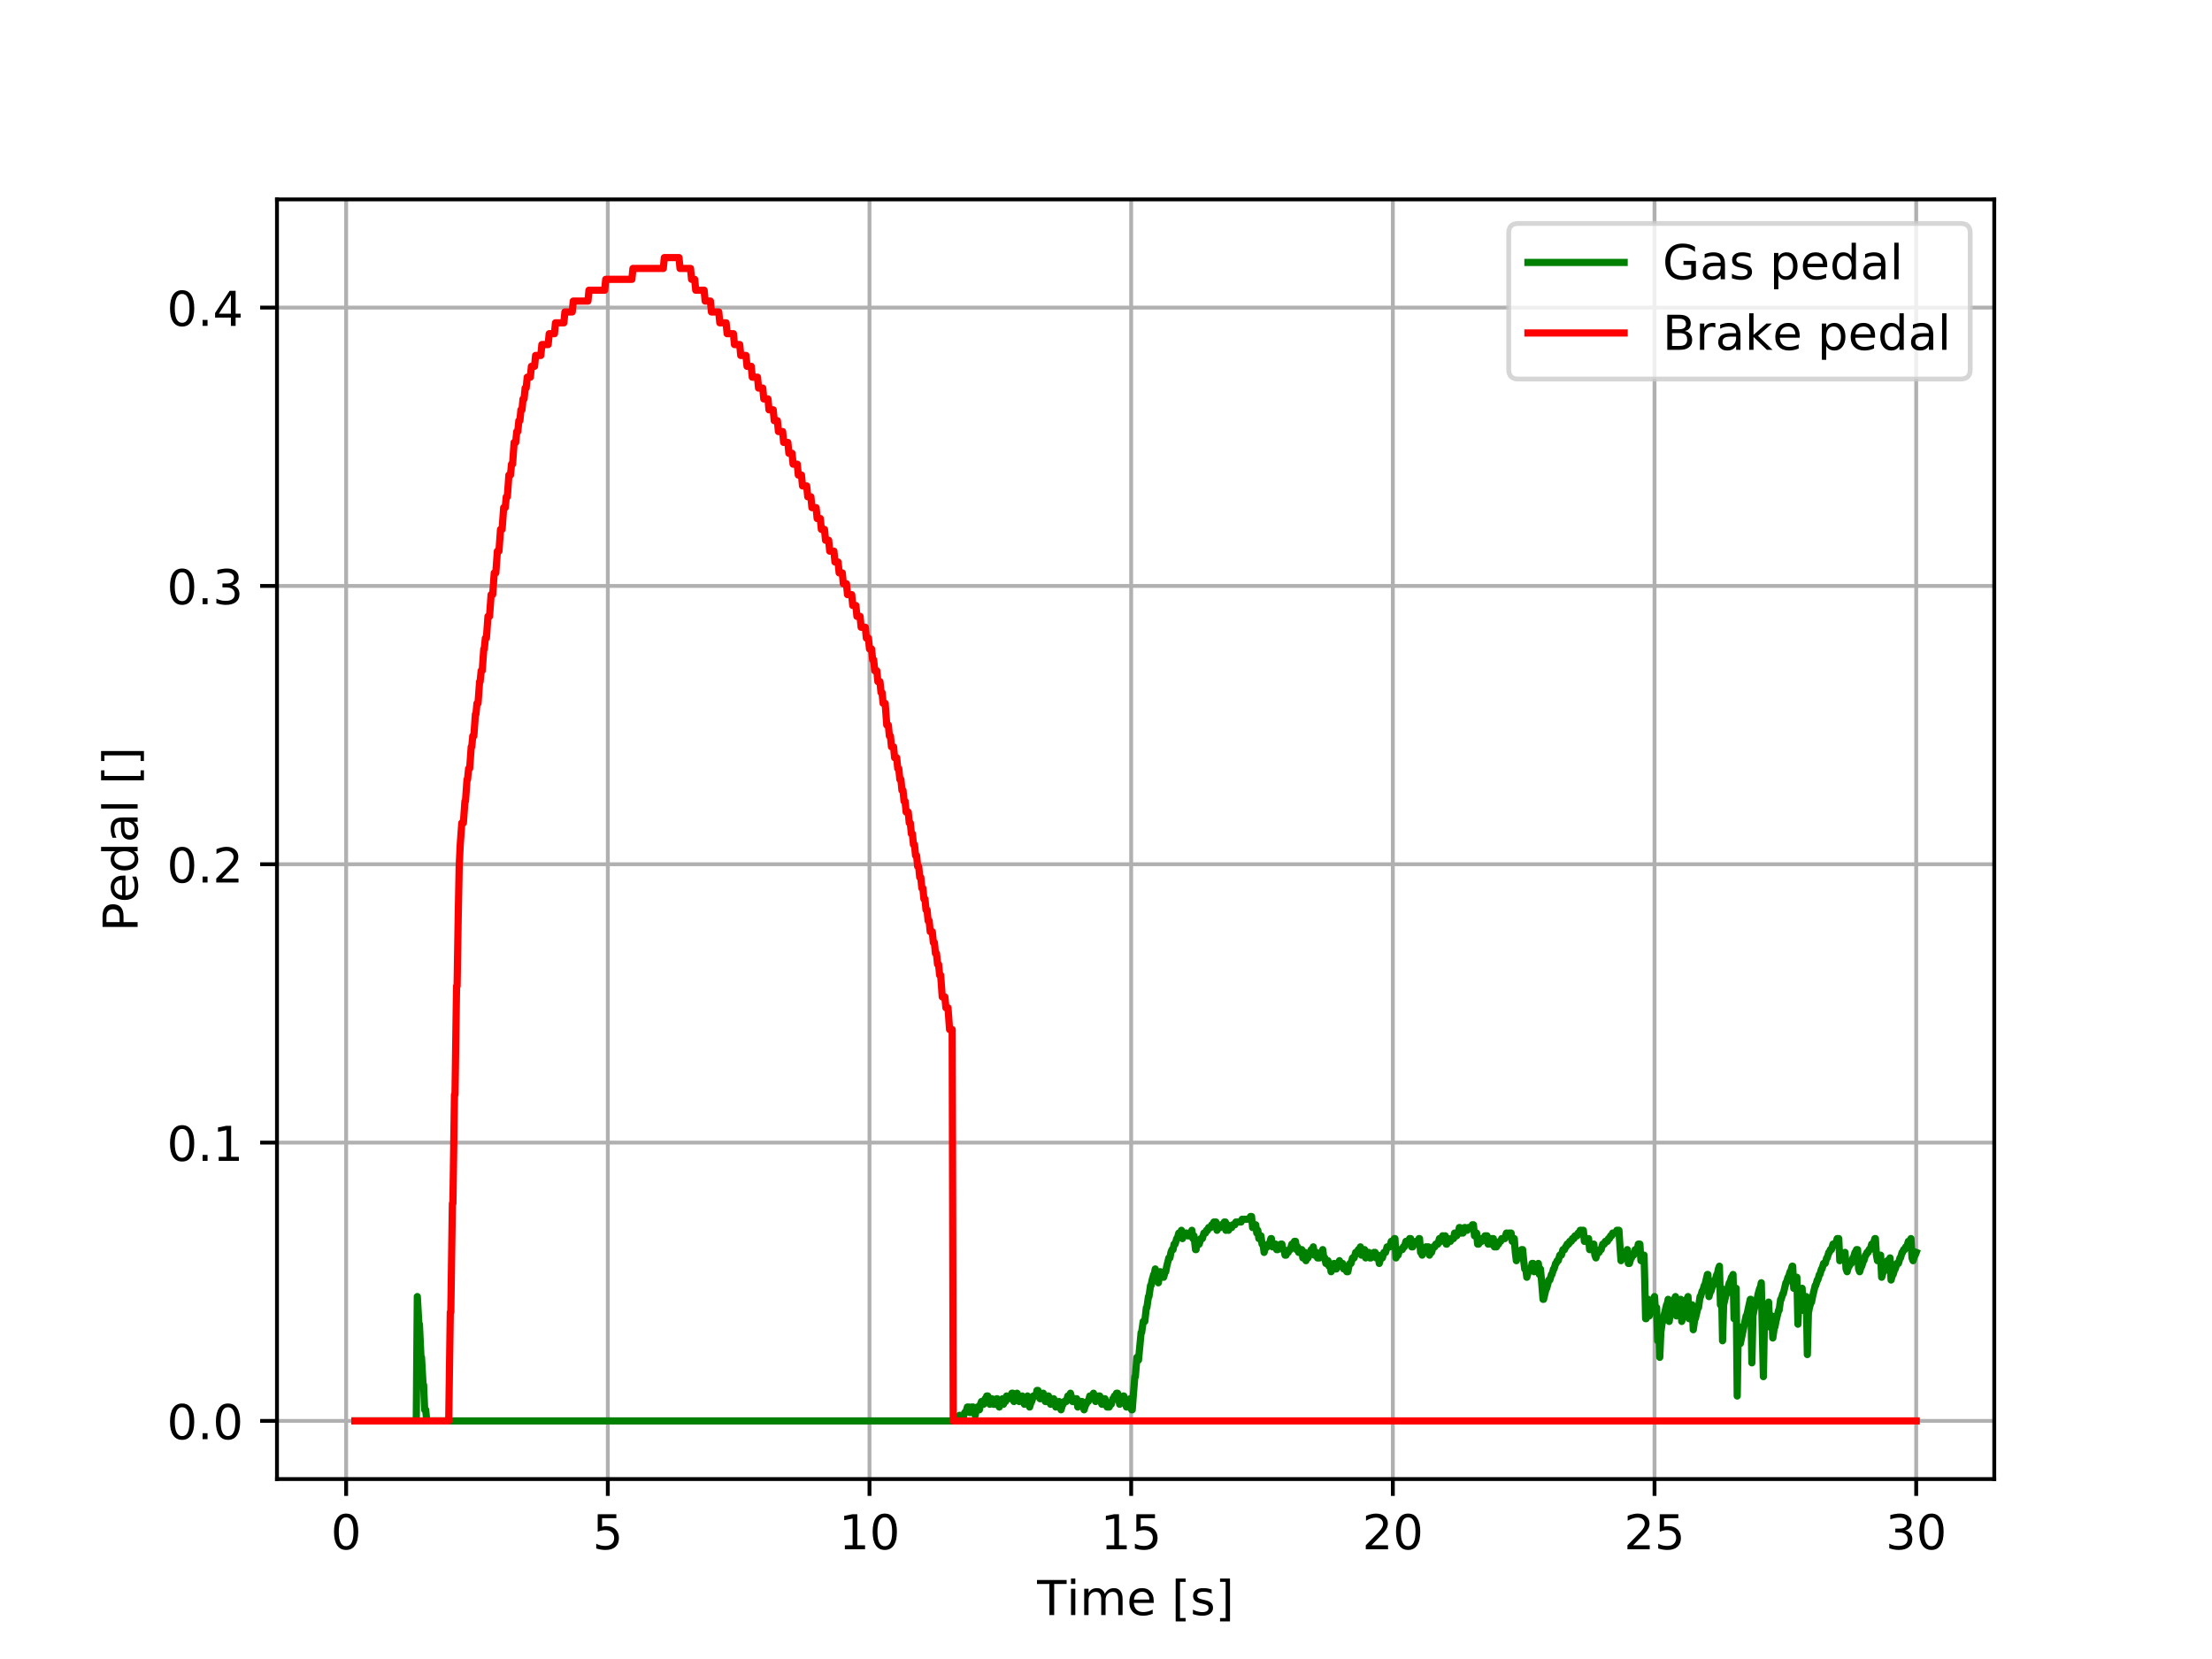 <?xml version="1.0" encoding="utf-8" standalone="no"?>
<!DOCTYPE svg PUBLIC "-//W3C//DTD SVG 1.1//EN"
  "http://www.w3.org/Graphics/SVG/1.1/DTD/svg11.dtd">
<!-- Created with matplotlib (http://matplotlib.org/) -->
<svg height="345pt" version="1.1" viewBox="0 0 460 345" width="460pt" xmlns="http://www.w3.org/2000/svg" xmlns:xlink="http://www.w3.org/1999/xlink">
 <defs>
  <style type="text/css">
*{stroke-linecap:butt;stroke-linejoin:round;}
  </style>
 </defs>
 <g id="figure_1">
  <g id="patch_1">
   <path d="M 0 345.6 
L 460.8 345.6 
L 460.8 0 
L 0 0 
z
" style="fill:#ffffff;"/>
  </g>
  <g id="axes_1">
   <g id="patch_2">
    <path d="M 57.6 307.584 
L 414.72 307.584 
L 414.72 41.472 
L 57.6 41.472 
z
" style="fill:#ffffff;"/>
   </g>
   <g id="matplotlib.axis_1">
    <g id="xtick_1">
     <g id="line2d_1">
      <path clip-path="url(#p8651ae9ce1)" d="M 71.983 307.584 
L 71.983 41.472 
" style="fill:none;stroke:#b0b0b0;stroke-linecap:square;stroke-width:0.8;"/>
     </g>
     <g id="line2d_2">
      <defs>
       <path d="M 0 0 
L 0 3.5 
" id="m9ea62094de" style="stroke:#000000;stroke-width:0.8;"/>
      </defs>
      <g>
       <use style="stroke:#000000;stroke-width:0.8;" x="71.983" xlink:href="#m9ea62094de" y="307.584"/>
      </g>
     </g>
     <g id="text_1">
      <!-- 0 -->
      <defs>
       <path d="M 31.781 66.406 
Q 24.172 66.406 20.328 58.906 
Q 16.5 51.422 16.5 36.375 
Q 16.5 21.391 20.328 13.891 
Q 24.172 6.391 31.781 6.391 
Q 39.453 6.391 43.281 13.891 
Q 47.125 21.391 47.125 36.375 
Q 47.125 51.422 43.281 58.906 
Q 39.453 66.406 31.781 66.406 
z
M 31.781 74.219 
Q 44.047 74.219 50.516 64.516 
Q 56.984 54.828 56.984 36.375 
Q 56.984 17.969 50.516 8.266 
Q 44.047 -1.422 31.781 -1.422 
Q 19.531 -1.422 13.062 8.266 
Q 6.594 17.969 6.594 36.375 
Q 6.594 54.828 13.062 64.516 
Q 19.531 74.219 31.781 74.219 
z
" id="DejaVuSans-30"/>
      </defs>
      <g transform="translate(68.801 322.182)scale(0.1 -0.1)">
       <use xlink:href="#DejaVuSans-30"/>
      </g>
     </g>
    </g>
    <g id="xtick_2">
     <g id="line2d_3">
      <path clip-path="url(#p8651ae9ce1)" d="M 126.4 307.584 
L 126.4 41.472 
" style="fill:none;stroke:#b0b0b0;stroke-linecap:square;stroke-width:0.8;"/>
     </g>
     <g id="line2d_4">
      <g>
       <use style="stroke:#000000;stroke-width:0.8;" x="126.4" xlink:href="#m9ea62094de" y="307.584"/>
      </g>
     </g>
     <g id="text_2">
      <!-- 5 -->
      <defs>
       <path d="M 10.797 72.906 
L 49.516 72.906 
L 49.516 64.594 
L 19.828 64.594 
L 19.828 46.734 
Q 21.969 47.469 24.109 47.828 
Q 26.266 48.188 28.422 48.188 
Q 40.625 48.188 47.75 41.5 
Q 54.891 34.812 54.891 23.391 
Q 54.891 11.625 47.562 5.094 
Q 40.234 -1.422 26.906 -1.422 
Q 22.312 -1.422 17.547 -0.641 
Q 12.797 0.141 7.719 1.703 
L 7.719 11.625 
Q 12.109 9.234 16.797 8.062 
Q 21.484 6.891 26.703 6.891 
Q 35.156 6.891 40.078 11.328 
Q 45.016 15.766 45.016 23.391 
Q 45.016 31 40.078 35.438 
Q 35.156 39.891 26.703 39.891 
Q 22.75 39.891 18.812 39.016 
Q 14.891 38.141 10.797 36.281 
z
" id="DejaVuSans-35"/>
      </defs>
      <g transform="translate(123.219 322.182)scale(0.1 -0.1)">
       <use xlink:href="#DejaVuSans-35"/>
      </g>
     </g>
    </g>
    <g id="xtick_3">
     <g id="line2d_5">
      <path clip-path="url(#p8651ae9ce1)" d="M 180.817 307.584 
L 180.817 41.472 
" style="fill:none;stroke:#b0b0b0;stroke-linecap:square;stroke-width:0.8;"/>
     </g>
     <g id="line2d_6">
      <g>
       <use style="stroke:#000000;stroke-width:0.8;" x="180.817" xlink:href="#m9ea62094de" y="307.584"/>
      </g>
     </g>
     <g id="text_3">
      <!-- 10 -->
      <defs>
       <path d="M 12.406 8.297 
L 28.516 8.297 
L 28.516 63.922 
L 10.984 60.406 
L 10.984 69.391 
L 28.422 72.906 
L 38.281 72.906 
L 38.281 8.297 
L 54.391 8.297 
L 54.391 0 
L 12.406 0 
z
" id="DejaVuSans-31"/>
      </defs>
      <g transform="translate(174.455 322.182)scale(0.1 -0.1)">
       <use xlink:href="#DejaVuSans-31"/>
       <use x="63.623" xlink:href="#DejaVuSans-30"/>
      </g>
     </g>
    </g>
    <g id="xtick_4">
     <g id="line2d_7">
      <path clip-path="url(#p8651ae9ce1)" d="M 235.235 307.584 
L 235.235 41.472 
" style="fill:none;stroke:#b0b0b0;stroke-linecap:square;stroke-width:0.8;"/>
     </g>
     <g id="line2d_8">
      <g>
       <use style="stroke:#000000;stroke-width:0.8;" x="235.235" xlink:href="#m9ea62094de" y="307.584"/>
      </g>
     </g>
     <g id="text_4">
      <!-- 15 -->
      <g transform="translate(228.872 322.182)scale(0.1 -0.1)">
       <use xlink:href="#DejaVuSans-31"/>
       <use x="63.623" xlink:href="#DejaVuSans-35"/>
      </g>
     </g>
    </g>
    <g id="xtick_5">
     <g id="line2d_9">
      <path clip-path="url(#p8651ae9ce1)" d="M 289.652 307.584 
L 289.652 41.472 
" style="fill:none;stroke:#b0b0b0;stroke-linecap:square;stroke-width:0.8;"/>
     </g>
     <g id="line2d_10">
      <g>
       <use style="stroke:#000000;stroke-width:0.8;" x="289.652" xlink:href="#m9ea62094de" y="307.584"/>
      </g>
     </g>
     <g id="text_5">
      <!-- 20 -->
      <defs>
       <path d="M 19.188 8.297 
L 53.609 8.297 
L 53.609 0 
L 7.328 0 
L 7.328 8.297 
Q 12.938 14.109 22.625 23.891 
Q 32.328 33.688 34.812 36.531 
Q 39.547 41.844 41.422 45.531 
Q 43.312 49.219 43.312 52.781 
Q 43.312 58.594 39.234 62.25 
Q 35.156 65.922 28.609 65.922 
Q 23.969 65.922 18.812 64.312 
Q 13.672 62.703 7.812 59.422 
L 7.812 69.391 
Q 13.766 71.781 18.938 73 
Q 24.125 74.219 28.422 74.219 
Q 39.75 74.219 46.484 68.547 
Q 53.219 62.891 53.219 53.422 
Q 53.219 48.922 51.531 44.891 
Q 49.859 40.875 45.406 35.406 
Q 44.188 33.984 37.641 27.219 
Q 31.109 20.453 19.188 8.297 
z
" id="DejaVuSans-32"/>
      </defs>
      <g transform="translate(283.29 322.182)scale(0.1 -0.1)">
       <use xlink:href="#DejaVuSans-32"/>
       <use x="63.623" xlink:href="#DejaVuSans-30"/>
      </g>
     </g>
    </g>
    <g id="xtick_6">
     <g id="line2d_11">
      <path clip-path="url(#p8651ae9ce1)" d="M 344.07 307.584 
L 344.07 41.472 
" style="fill:none;stroke:#b0b0b0;stroke-linecap:square;stroke-width:0.8;"/>
     </g>
     <g id="line2d_12">
      <g>
       <use style="stroke:#000000;stroke-width:0.8;" x="344.07" xlink:href="#m9ea62094de" y="307.584"/>
      </g>
     </g>
     <g id="text_6">
      <!-- 25 -->
      <g transform="translate(337.707 322.182)scale(0.1 -0.1)">
       <use xlink:href="#DejaVuSans-32"/>
       <use x="63.623" xlink:href="#DejaVuSans-35"/>
      </g>
     </g>
    </g>
    <g id="xtick_7">
     <g id="line2d_13">
      <path clip-path="url(#p8651ae9ce1)" d="M 398.487 307.584 
L 398.487 41.472 
" style="fill:none;stroke:#b0b0b0;stroke-linecap:square;stroke-width:0.8;"/>
     </g>
     <g id="line2d_14">
      <g>
       <use style="stroke:#000000;stroke-width:0.8;" x="398.487" xlink:href="#m9ea62094de" y="307.584"/>
      </g>
     </g>
     <g id="text_7">
      <!-- 30 -->
      <defs>
       <path d="M 40.578 39.312 
Q 47.656 37.797 51.625 33 
Q 55.609 28.219 55.609 21.188 
Q 55.609 10.406 48.188 4.484 
Q 40.766 -1.422 27.094 -1.422 
Q 22.516 -1.422 17.656 -0.516 
Q 12.797 0.391 7.625 2.203 
L 7.625 11.719 
Q 11.719 9.328 16.594 8.109 
Q 21.484 6.891 26.812 6.891 
Q 36.078 6.891 40.938 10.547 
Q 45.797 14.203 45.797 21.188 
Q 45.797 27.641 41.281 31.266 
Q 36.766 34.906 28.719 34.906 
L 20.219 34.906 
L 20.219 43.016 
L 29.109 43.016 
Q 36.375 43.016 40.234 45.922 
Q 44.094 48.828 44.094 54.297 
Q 44.094 59.906 40.109 62.906 
Q 36.141 65.922 28.719 65.922 
Q 24.656 65.922 20.016 65.031 
Q 15.375 64.156 9.812 62.312 
L 9.812 71.094 
Q 15.438 72.656 20.344 73.438 
Q 25.25 74.219 29.594 74.219 
Q 40.828 74.219 47.359 69.109 
Q 53.906 64.016 53.906 55.328 
Q 53.906 49.266 50.438 45.094 
Q 46.969 40.922 40.578 39.312 
z
" id="DejaVuSans-33"/>
      </defs>
      <g transform="translate(392.125 322.182)scale(0.1 -0.1)">
       <use xlink:href="#DejaVuSans-33"/>
       <use x="63.623" xlink:href="#DejaVuSans-30"/>
      </g>
     </g>
    </g>
    <g id="text_8">
     <!-- Time [s] -->
     <defs>
      <path d="M -0.297 72.906 
L 61.375 72.906 
L 61.375 64.594 
L 35.5 64.594 
L 35.5 0 
L 25.594 0 
L 25.594 64.594 
L -0.297 64.594 
z
" id="DejaVuSans-54"/>
      <path d="M 9.422 54.688 
L 18.406 54.688 
L 18.406 0 
L 9.422 0 
z
M 9.422 75.984 
L 18.406 75.984 
L 18.406 64.594 
L 9.422 64.594 
z
" id="DejaVuSans-69"/>
      <path d="M 52 44.188 
Q 55.375 50.25 60.062 53.125 
Q 64.75 56 71.094 56 
Q 79.641 56 84.281 50.016 
Q 88.922 44.047 88.922 33.016 
L 88.922 0 
L 79.891 0 
L 79.891 32.719 
Q 79.891 40.578 77.094 44.375 
Q 74.312 48.188 68.609 48.188 
Q 61.625 48.188 57.562 43.547 
Q 53.516 38.922 53.516 30.906 
L 53.516 0 
L 44.484 0 
L 44.484 32.719 
Q 44.484 40.625 41.703 44.406 
Q 38.922 48.188 33.109 48.188 
Q 26.219 48.188 22.156 43.531 
Q 18.109 38.875 18.109 30.906 
L 18.109 0 
L 9.078 0 
L 9.078 54.688 
L 18.109 54.688 
L 18.109 46.188 
Q 21.188 51.219 25.484 53.609 
Q 29.781 56 35.688 56 
Q 41.656 56 45.828 52.969 
Q 50 49.953 52 44.188 
z
" id="DejaVuSans-6d"/>
      <path d="M 56.203 29.594 
L 56.203 25.203 
L 14.891 25.203 
Q 15.484 15.922 20.484 11.062 
Q 25.484 6.203 34.422 6.203 
Q 39.594 6.203 44.453 7.469 
Q 49.312 8.734 54.109 11.281 
L 54.109 2.781 
Q 49.266 0.734 44.188 -0.344 
Q 39.109 -1.422 33.891 -1.422 
Q 20.797 -1.422 13.156 6.188 
Q 5.516 13.812 5.516 26.812 
Q 5.516 40.234 12.766 48.109 
Q 20.016 56 32.328 56 
Q 43.359 56 49.781 48.891 
Q 56.203 41.797 56.203 29.594 
z
M 47.219 32.234 
Q 47.125 39.594 43.094 43.984 
Q 39.062 48.391 32.422 48.391 
Q 24.906 48.391 20.391 44.141 
Q 15.875 39.891 15.188 32.172 
z
" id="DejaVuSans-65"/>
      <path id="DejaVuSans-20"/>
      <path d="M 8.594 75.984 
L 29.297 75.984 
L 29.297 69 
L 17.578 69 
L 17.578 -6.203 
L 29.297 -6.203 
L 29.297 -13.188 
L 8.594 -13.188 
z
" id="DejaVuSans-5b"/>
      <path d="M 44.281 53.078 
L 44.281 44.578 
Q 40.484 46.531 36.375 47.5 
Q 32.281 48.484 27.875 48.484 
Q 21.188 48.484 17.844 46.438 
Q 14.5 44.391 14.5 40.281 
Q 14.5 37.156 16.891 35.375 
Q 19.281 33.594 26.516 31.984 
L 29.594 31.297 
Q 39.156 29.25 43.188 25.516 
Q 47.219 21.781 47.219 15.094 
Q 47.219 7.469 41.188 3.016 
Q 35.156 -1.422 24.609 -1.422 
Q 20.219 -1.422 15.453 -0.562 
Q 10.688 0.297 5.422 2 
L 5.422 11.281 
Q 10.406 8.688 15.234 7.391 
Q 20.062 6.109 24.812 6.109 
Q 31.156 6.109 34.562 8.281 
Q 37.984 10.453 37.984 14.406 
Q 37.984 18.062 35.516 20.016 
Q 33.062 21.969 24.703 23.781 
L 21.578 24.516 
Q 13.234 26.266 9.516 29.906 
Q 5.812 33.547 5.812 39.891 
Q 5.812 47.609 11.281 51.797 
Q 16.75 56 26.812 56 
Q 31.781 56 36.172 55.266 
Q 40.578 54.547 44.281 53.078 
z
" id="DejaVuSans-73"/>
      <path d="M 30.422 75.984 
L 30.422 -13.188 
L 9.719 -13.188 
L 9.719 -6.203 
L 21.391 -6.203 
L 21.391 69 
L 9.719 69 
L 9.719 75.984 
z
" id="DejaVuSans-5d"/>
     </defs>
     <g transform="translate(215.677 335.861)scale(0.1 -0.1)">
      <use xlink:href="#DejaVuSans-54"/>
      <use x="61.037" xlink:href="#DejaVuSans-69"/>
      <use x="88.82" xlink:href="#DejaVuSans-6d"/>
      <use x="186.232" xlink:href="#DejaVuSans-65"/>
      <use x="247.756" xlink:href="#DejaVuSans-20"/>
      <use x="279.543" xlink:href="#DejaVuSans-5b"/>
      <use x="318.557" xlink:href="#DejaVuSans-73"/>
      <use x="370.656" xlink:href="#DejaVuSans-5d"/>
     </g>
    </g>
   </g>
   <g id="matplotlib.axis_2">
    <g id="ytick_1">
     <g id="line2d_15">
      <path clip-path="url(#p8651ae9ce1)" d="M 57.6 295.488 
L 414.72 295.488 
" style="fill:none;stroke:#b0b0b0;stroke-linecap:square;stroke-width:0.8;"/>
     </g>
     <g id="line2d_16">
      <defs>
       <path d="M 0 0 
L -3.5 0 
" id="m1df698b0fe" style="stroke:#000000;stroke-width:0.8;"/>
      </defs>
      <g>
       <use style="stroke:#000000;stroke-width:0.8;" x="57.6" xlink:href="#m1df698b0fe" y="295.488"/>
      </g>
     </g>
     <g id="text_9">
      <!-- 0.0 -->
      <defs>
       <path d="M 10.688 12.406 
L 21 12.406 
L 21 0 
L 10.688 0 
z
" id="DejaVuSans-2e"/>
      </defs>
      <g transform="translate(34.697 299.287)scale(0.1 -0.1)">
       <use xlink:href="#DejaVuSans-30"/>
       <use x="63.623" xlink:href="#DejaVuSans-2e"/>
       <use x="95.41" xlink:href="#DejaVuSans-30"/>
      </g>
     </g>
    </g>
    <g id="ytick_2">
     <g id="line2d_17">
      <path clip-path="url(#p8651ae9ce1)" d="M 57.6 237.608 
L 414.72 237.608 
" style="fill:none;stroke:#b0b0b0;stroke-linecap:square;stroke-width:0.8;"/>
     </g>
     <g id="line2d_18">
      <g>
       <use style="stroke:#000000;stroke-width:0.8;" x="57.6" xlink:href="#m1df698b0fe" y="237.608"/>
      </g>
     </g>
     <g id="text_10">
      <!-- 0.1 -->
      <g transform="translate(34.697 241.407)scale(0.1 -0.1)">
       <use xlink:href="#DejaVuSans-30"/>
       <use x="63.623" xlink:href="#DejaVuSans-2e"/>
       <use x="95.41" xlink:href="#DejaVuSans-31"/>
      </g>
     </g>
    </g>
    <g id="ytick_3">
     <g id="line2d_19">
      <path clip-path="url(#p8651ae9ce1)" d="M 57.6 179.728 
L 414.72 179.728 
" style="fill:none;stroke:#b0b0b0;stroke-linecap:square;stroke-width:0.8;"/>
     </g>
     <g id="line2d_20">
      <g>
       <use style="stroke:#000000;stroke-width:0.8;" x="57.6" xlink:href="#m1df698b0fe" y="179.728"/>
      </g>
     </g>
     <g id="text_11">
      <!-- 0.2 -->
      <g transform="translate(34.697 183.527)scale(0.1 -0.1)">
       <use xlink:href="#DejaVuSans-30"/>
       <use x="63.623" xlink:href="#DejaVuSans-2e"/>
       <use x="95.41" xlink:href="#DejaVuSans-32"/>
      </g>
     </g>
    </g>
    <g id="ytick_4">
     <g id="line2d_21">
      <path clip-path="url(#p8651ae9ce1)" d="M 57.6 121.848 
L 414.72 121.848 
" style="fill:none;stroke:#b0b0b0;stroke-linecap:square;stroke-width:0.8;"/>
     </g>
     <g id="line2d_22">
      <g>
       <use style="stroke:#000000;stroke-width:0.8;" x="57.6" xlink:href="#m1df698b0fe" y="121.848"/>
      </g>
     </g>
     <g id="text_12">
      <!-- 0.3 -->
      <g transform="translate(34.697 125.647)scale(0.1 -0.1)">
       <use xlink:href="#DejaVuSans-30"/>
       <use x="63.623" xlink:href="#DejaVuSans-2e"/>
       <use x="95.41" xlink:href="#DejaVuSans-33"/>
      </g>
     </g>
    </g>
    <g id="ytick_5">
     <g id="line2d_23">
      <path clip-path="url(#p8651ae9ce1)" d="M 57.6 63.968 
L 414.72 63.968 
" style="fill:none;stroke:#b0b0b0;stroke-linecap:square;stroke-width:0.8;"/>
     </g>
     <g id="line2d_24">
      <g>
       <use style="stroke:#000000;stroke-width:0.8;" x="57.6" xlink:href="#m1df698b0fe" y="63.968"/>
      </g>
     </g>
     <g id="text_13">
      <!-- 0.4 -->
      <defs>
       <path d="M 37.797 64.312 
L 12.891 25.391 
L 37.797 25.391 
z
M 35.203 72.906 
L 47.609 72.906 
L 47.609 25.391 
L 58.016 25.391 
L 58.016 17.188 
L 47.609 17.188 
L 47.609 0 
L 37.797 0 
L 37.797 17.188 
L 4.891 17.188 
L 4.891 26.703 
z
" id="DejaVuSans-34"/>
      </defs>
      <g transform="translate(34.697 67.767)scale(0.1 -0.1)">
       <use xlink:href="#DejaVuSans-30"/>
       <use x="63.623" xlink:href="#DejaVuSans-2e"/>
       <use x="95.41" xlink:href="#DejaVuSans-34"/>
      </g>
     </g>
    </g>
    <g id="text_14">
     <!-- Pedal [] -->
     <defs>
      <path d="M 19.672 64.797 
L 19.672 37.406 
L 32.078 37.406 
Q 38.969 37.406 42.719 40.969 
Q 46.484 44.531 46.484 51.125 
Q 46.484 57.672 42.719 61.234 
Q 38.969 64.797 32.078 64.797 
z
M 9.812 72.906 
L 32.078 72.906 
Q 44.344 72.906 50.609 67.359 
Q 56.891 61.812 56.891 51.125 
Q 56.891 40.328 50.609 34.812 
Q 44.344 29.297 32.078 29.297 
L 19.672 29.297 
L 19.672 0 
L 9.812 0 
z
" id="DejaVuSans-50"/>
      <path d="M 45.406 46.391 
L 45.406 75.984 
L 54.391 75.984 
L 54.391 0 
L 45.406 0 
L 45.406 8.203 
Q 42.578 3.328 38.25 0.953 
Q 33.938 -1.422 27.875 -1.422 
Q 17.969 -1.422 11.734 6.484 
Q 5.516 14.406 5.516 27.297 
Q 5.516 40.188 11.734 48.094 
Q 17.969 56 27.875 56 
Q 33.938 56 38.25 53.625 
Q 42.578 51.266 45.406 46.391 
z
M 14.797 27.297 
Q 14.797 17.391 18.875 11.75 
Q 22.953 6.109 30.078 6.109 
Q 37.203 6.109 41.297 11.75 
Q 45.406 17.391 45.406 27.297 
Q 45.406 37.203 41.297 42.844 
Q 37.203 48.484 30.078 48.484 
Q 22.953 48.484 18.875 42.844 
Q 14.797 37.203 14.797 27.297 
z
" id="DejaVuSans-64"/>
      <path d="M 34.281 27.484 
Q 23.391 27.484 19.188 25 
Q 14.984 22.516 14.984 16.5 
Q 14.984 11.719 18.141 8.906 
Q 21.297 6.109 26.703 6.109 
Q 34.188 6.109 38.703 11.406 
Q 43.219 16.703 43.219 25.484 
L 43.219 27.484 
z
M 52.203 31.203 
L 52.203 0 
L 43.219 0 
L 43.219 8.297 
Q 40.141 3.328 35.547 0.953 
Q 30.953 -1.422 24.312 -1.422 
Q 15.922 -1.422 10.953 3.297 
Q 6 8.016 6 15.922 
Q 6 25.141 12.172 29.828 
Q 18.359 34.516 30.609 34.516 
L 43.219 34.516 
L 43.219 35.406 
Q 43.219 41.609 39.141 45 
Q 35.062 48.391 27.688 48.391 
Q 23 48.391 18.547 47.266 
Q 14.109 46.141 10.016 43.891 
L 10.016 52.203 
Q 14.938 54.109 19.578 55.047 
Q 24.219 56 28.609 56 
Q 40.484 56 46.344 49.844 
Q 52.203 43.703 52.203 31.203 
z
" id="DejaVuSans-61"/>
      <path d="M 9.422 75.984 
L 18.406 75.984 
L 18.406 0 
L 9.422 0 
z
" id="DejaVuSans-6c"/>
     </defs>
     <g transform="translate(28.617 193.735)rotate(-90)scale(0.1 -0.1)">
      <use xlink:href="#DejaVuSans-50"/>
      <use x="60.256" xlink:href="#DejaVuSans-65"/>
      <use x="121.779" xlink:href="#DejaVuSans-64"/>
      <use x="185.256" xlink:href="#DejaVuSans-61"/>
      <use x="246.535" xlink:href="#DejaVuSans-6c"/>
      <use x="274.318" xlink:href="#DejaVuSans-20"/>
      <use x="306.105" xlink:href="#DejaVuSans-5b"/>
      <use x="345.119" xlink:href="#DejaVuSans-5d"/>
     </g>
    </g>
   </g>
   <g id="line2d_25">
    <path clip-path="url(#p8651ae9ce1)" d="M 73.833 295.488 
L 86.566 295.488 
L 86.784 269.632 
L 87.111 275.374 
L 87.219 275.374 
L 87.546 282.265 
L 87.655 282.265 
L 87.981 288.008 
L 88.09 288.008 
L 88.308 293.176 
L 88.525 293.176 
L 88.743 295.488 
L 199.319 295.488 
L 199.537 294.324 
L 199.755 295.488 
L 200.19 295.488 
L 200.408 294.324 
L 200.625 293.75 
L 200.843 293.75 
L 201.17 292.601 
L 201.496 292.601 
L 201.714 293.75 
L 202.04 292.601 
L 202.367 292.601 
L 202.802 294.324 
L 203.02 293.176 
L 203.237 292.601 
L 203.455 292.601 
L 203.673 293.176 
L 203.89 292.027 
L 204.108 291.453 
L 204.326 291.453 
L 204.543 292.027 
L 204.87 290.879 
L 204.979 290.879 
L 205.196 290.305 
L 205.414 290.305 
L 205.849 292.027 
L 206.067 290.879 
L 206.285 290.879 
L 206.611 292.027 
L 206.938 292.027 
L 207.264 290.879 
L 207.373 290.879 
L 207.591 292.027 
L 207.809 292.601 
L 208.135 291.453 
L 208.244 291.453 
L 208.462 290.879 
L 208.679 292.027 
L 208.897 291.453 
L 209.115 291.453 
L 209.332 290.305 
L 209.55 290.879 
L 209.768 290.879 
L 209.985 290.305 
L 210.203 290.305 
L 210.421 289.73 
L 210.638 289.73 
L 210.856 291.453 
L 211.182 290.305 
L 211.291 290.305 
L 211.509 289.73 
L 211.944 291.453 
L 212.162 290.879 
L 212.38 290.879 
L 212.597 290.305 
L 212.815 291.453 
L 213.033 292.027 
L 213.25 291.453 
L 213.468 291.453 
L 213.686 290.305 
L 213.903 292.027 
L 214.121 292.601 
L 214.447 291.453 
L 214.556 291.453 
L 214.883 290.305 
L 215.427 290.305 
L 215.645 289.156 
L 215.862 289.156 
L 216.08 290.305 
L 216.298 290.879 
L 216.515 290.305 
L 216.733 290.305 
L 216.951 289.73 
L 217.168 290.879 
L 217.386 291.453 
L 217.604 291.453 
L 217.93 290.305 
L 218.039 290.305 
L 218.474 292.027 
L 218.692 291.453 
L 218.91 291.453 
L 219.127 290.879 
L 219.563 292.601 
L 219.78 292.027 
L 219.998 292.027 
L 220.216 291.453 
L 220.651 293.176 
L 220.978 292.027 
L 221.086 292.027 
L 221.304 291.453 
L 221.739 291.453 
L 222.066 290.305 
L 222.392 290.305 
L 222.61 289.73 
L 223.045 291.453 
L 223.263 291.453 
L 223.481 290.879 
L 223.916 290.879 
L 224.134 292.601 
L 224.351 292.027 
L 224.569 292.027 
L 224.787 291.453 
L 225.004 291.453 
L 225.44 293.176 
L 225.766 292.027 
L 225.875 292.027 
L 226.093 291.453 
L 226.31 291.453 
L 226.637 290.305 
L 227.181 290.305 
L 227.399 289.73 
L 227.834 291.453 
L 228.052 290.879 
L 228.269 290.879 
L 228.487 290.305 
L 228.705 290.305 
L 228.922 291.453 
L 229.14 292.027 
L 229.358 292.027 
L 229.684 290.879 
L 229.793 290.879 
L 230.228 292.601 
L 230.664 292.601 
L 230.882 292.027 
L 231.099 292.027 
L 231.426 290.879 
L 231.535 290.879 
L 231.752 290.305 
L 231.97 290.305 
L 232.188 289.73 
L 232.405 289.73 
L 232.841 292.027 
L 233.058 291.453 
L 233.276 291.453 
L 233.602 290.305 
L 233.711 290.305 
L 234.255 292.601 
L 234.364 292.601 
L 234.582 291.453 
L 234.8 291.453 
L 235.017 290.879 
L 235.344 293.176 
L 235.453 293.176 
L 235.67 290.305 
L 235.997 286.285 
L 236.106 286.285 
L 236.432 282.265 
L 236.541 282.265 
L 236.759 282.839 
L 236.976 280.542 
L 237.303 277.097 
L 237.412 277.097 
L 237.738 274.8 
L 238.065 274.8 
L 238.391 271.929 
L 238.5 271.929 
L 238.826 269.632 
L 238.935 269.632 
L 239.262 267.335 
L 239.371 267.335 
L 239.588 266.186 
L 239.915 265.038 
L 240.024 265.038 
L 240.241 263.889 
L 240.894 266.761 
L 241.221 264.464 
L 241.33 264.464 
L 241.547 265.612 
L 241.765 265.038 
L 241.983 265.612 
L 242.309 264.464 
L 242.418 264.464 
L 242.636 263.315 
L 243.071 261.592 
L 243.289 261.592 
L 243.506 260.444 
L 243.724 259.87 
L 243.942 259.87 
L 244.159 258.721 
L 244.377 258.721 
L 244.704 257.573 
L 244.812 257.573 
L 245.139 256.424 
L 245.465 256.424 
L 245.683 255.85 
L 245.901 257.573 
L 246.118 256.998 
L 246.336 256.998 
L 246.554 256.424 
L 246.771 256.424 
L 246.989 256.998 
L 247.207 256.998 
L 247.424 256.424 
L 247.642 256.424 
L 247.86 255.85 
L 248.077 257.573 
L 248.295 256.998 
L 248.622 259.87 
L 248.73 259.87 
L 248.948 258.721 
L 249.383 258.721 
L 249.71 257.573 
L 250.036 257.573 
L 250.363 256.424 
L 250.689 256.424 
L 250.907 255.85 
L 251.125 255.85 
L 251.342 255.276 
L 251.778 255.276 
L 251.995 254.702 
L 252.213 254.702 
L 252.431 254.127 
L 252.866 254.127 
L 253.084 255.85 
L 253.301 255.276 
L 253.737 255.276 
L 253.955 254.702 
L 254.39 254.702 
L 254.608 254.127 
L 254.825 254.127 
L 254.934 255.85 
L 255.152 254.702 
L 255.261 254.702 
L 255.478 255.85 
L 255.696 255.276 
L 256.131 255.276 
L 256.349 254.702 
L 256.784 254.702 
L 257.002 254.127 
L 258.09 254.127 
L 258.308 253.553 
L 259.832 253.553 
L 260.049 252.979 
L 260.267 252.979 
L 260.485 255.276 
L 260.702 254.702 
L 261.138 254.702 
L 261.355 256.424 
L 261.573 255.85 
L 261.791 257.573 
L 262.008 257.573 
L 262.226 256.998 
L 262.444 258.721 
L 262.661 258.721 
L 262.879 260.444 
L 263.205 259.295 
L 263.532 259.295 
L 263.75 258.721 
L 263.967 258.721 
L 264.294 257.573 
L 264.403 257.573 
L 264.62 259.295 
L 264.838 258.721 
L 265.273 258.721 
L 265.491 259.87 
L 265.709 259.87 
L 265.926 259.295 
L 266.144 259.295 
L 266.362 258.721 
L 266.579 258.721 
L 266.797 259.87 
L 267.015 259.87 
L 267.232 261.018 
L 267.45 261.018 
L 267.668 260.444 
L 267.885 260.444 
L 268.103 259.87 
L 268.321 259.87 
L 268.647 258.721 
L 268.974 258.721 
L 269.191 258.147 
L 269.409 258.147 
L 269.627 259.87 
L 269.844 259.295 
L 270.062 260.444 
L 270.28 260.444 
L 270.497 259.87 
L 270.715 259.87 
L 270.933 261.592 
L 271.259 260.444 
L 271.368 260.444 
L 271.586 262.167 
L 271.803 261.592 
L 272.021 261.592 
L 272.348 260.444 
L 272.456 260.444 
L 272.674 259.87 
L 272.892 259.87 
L 273.109 259.295 
L 273.327 261.018 
L 273.545 261.018 
L 273.762 260.444 
L 273.98 261.592 
L 274.415 261.592 
L 274.742 260.444 
L 274.851 260.444 
L 275.068 259.87 
L 275.286 261.592 
L 275.504 261.592 
L 275.721 262.741 
L 275.939 262.167 
L 276.157 262.167 
L 276.375 263.315 
L 276.592 262.741 
L 276.81 264.464 
L 277.028 263.315 
L 277.245 263.315 
L 277.463 262.741 
L 277.681 263.889 
L 277.898 263.889 
L 278.225 262.741 
L 278.334 262.741 
L 278.551 262.167 
L 278.769 263.315 
L 278.987 262.741 
L 279.204 262.741 
L 279.422 263.889 
L 279.64 263.315 
L 279.857 263.315 
L 280.075 264.464 
L 280.293 264.464 
L 280.51 263.315 
L 280.728 262.741 
L 280.946 262.741 
L 281.272 261.592 
L 281.599 261.592 
L 281.925 260.444 
L 282.252 260.444 
L 282.469 259.87 
L 282.687 259.87 
L 282.905 259.295 
L 283.122 261.018 
L 283.34 260.444 
L 283.558 260.444 
L 283.775 259.87 
L 283.993 261.592 
L 284.211 261.018 
L 284.428 261.018 
L 284.646 260.444 
L 284.864 261.592 
L 285.081 261.592 
L 285.299 261.018 
L 285.517 261.018 
L 285.734 260.444 
L 285.952 260.444 
L 286.17 261.592 
L 286.387 261.592 
L 286.605 261.018 
L 286.823 262.741 
L 287.149 261.592 
L 287.476 261.592 
L 287.802 260.444 
L 288.129 260.444 
L 288.455 259.295 
L 288.999 259.295 
L 289.326 258.147 
L 289.435 258.147 
L 289.652 258.721 
L 289.979 257.573 
L 290.088 257.573 
L 290.305 261.592 
L 290.523 261.018 
L 290.741 261.018 
L 291.067 259.87 
L 291.611 259.87 
L 291.829 259.295 
L 292.047 259.295 
L 292.373 258.147 
L 292.917 258.147 
L 293.135 257.573 
L 293.353 257.573 
L 293.57 259.295 
L 293.788 259.295 
L 294.006 258.721 
L 294.223 258.721 
L 294.441 258.147 
L 294.876 258.147 
L 295.094 257.573 
L 295.203 257.573 
L 295.421 260.444 
L 295.529 260.444 
L 295.747 261.018 
L 295.965 260.444 
L 296.182 260.444 
L 296.509 259.295 
L 297.053 259.295 
L 297.271 261.018 
L 297.488 260.444 
L 297.706 260.444 
L 298.033 259.295 
L 298.359 259.295 
L 298.577 258.721 
L 299.012 258.721 
L 299.339 257.573 
L 299.448 257.573 
L 299.665 258.147 
L 299.992 256.998 
L 300.101 256.998 
L 300.318 257.573 
L 300.536 256.998 
L 300.754 258.721 
L 300.862 258.721 
L 301.08 257.573 
L 301.189 257.573 
L 301.407 258.147 
L 301.624 258.147 
L 301.842 257.573 
L 302.277 257.573 
L 302.495 256.424 
L 302.713 256.998 
L 302.93 256.998 
L 303.148 256.424 
L 303.257 256.424 
L 303.474 255.276 
L 303.583 255.276 
L 303.801 256.424 
L 304.019 255.85 
L 304.236 256.424 
L 304.563 255.276 
L 304.672 255.276 
L 304.889 255.85 
L 305.107 255.85 
L 305.325 255.276 
L 305.978 255.276 
L 306.195 254.702 
L 306.413 254.702 
L 306.631 256.998 
L 306.848 256.998 
L 307.066 256.424 
L 307.284 258.721 
L 307.501 258.721 
L 307.828 257.573 
L 307.937 257.573 
L 308.154 258.147 
L 308.372 257.573 
L 308.59 257.573 
L 308.807 256.998 
L 309.243 256.998 
L 309.46 258.721 
L 309.678 258.147 
L 309.896 258.721 
L 310.222 257.573 
L 310.549 257.573 
L 310.766 259.295 
L 311.202 259.295 
L 311.419 258.721 
L 311.637 258.721 
L 311.855 258.147 
L 312.072 258.147 
L 312.29 257.573 
L 312.943 257.573 
L 313.27 256.424 
L 313.378 256.424 
L 313.596 256.998 
L 313.814 256.424 
L 314.249 256.424 
L 314.467 258.147 
L 314.684 258.147 
L 314.902 257.573 
L 315.12 260.444 
L 315.337 262.167 
L 315.664 261.018 
L 316.208 261.018 
L 316.426 259.87 
L 316.643 259.87 
L 316.861 262.167 
L 317.079 263.889 
L 317.296 263.889 
L 317.514 265.612 
L 317.841 264.464 
L 317.949 264.464 
L 318.167 263.889 
L 318.385 263.889 
L 318.602 262.741 
L 318.82 262.741 
L 319.038 264.464 
L 319.364 263.315 
L 319.691 263.315 
L 319.908 262.741 
L 320.126 265.038 
L 320.344 263.889 
L 320.561 266.186 
L 320.888 270.206 
L 320.997 270.206 
L 321.541 267.909 
L 321.65 267.909 
L 322.085 266.186 
L 322.303 266.186 
L 322.629 265.038 
L 322.738 265.038 
L 323.065 263.889 
L 323.174 263.889 
L 323.5 262.741 
L 323.609 262.741 
L 323.827 262.167 
L 324.044 262.167 
L 324.371 261.018 
L 324.697 261.018 
L 325.024 259.87 
L 325.35 259.87 
L 325.568 259.295 
L 325.677 259.295 
L 325.894 258.721 
L 326.221 258.721 
L 326.439 258.147 
L 326.765 258.147 
L 326.983 257.573 
L 327.309 257.573 
L 327.527 256.998 
L 327.962 256.998 
L 328.18 256.424 
L 328.398 256.424 
L 328.615 255.85 
L 329.268 255.85 
L 329.486 258.147 
L 330.139 258.147 
L 330.357 257.573 
L 330.574 259.87 
L 330.792 259.87 
L 331.01 259.295 
L 331.227 259.295 
L 331.445 258.721 
L 331.663 261.018 
L 331.88 261.592 
L 332.207 260.444 
L 332.533 260.444 
L 332.751 259.87 
L 332.969 259.87 
L 333.295 258.721 
L 333.622 258.721 
L 333.839 258.147 
L 334.275 258.147 
L 334.492 257.573 
L 334.71 257.573 
L 334.928 256.998 
L 335.145 256.998 
L 335.363 256.424 
L 336.016 256.424 
L 336.234 255.85 
L 336.669 255.85 
L 336.887 259.295 
L 337.104 262.167 
L 337.322 261.592 
L 337.54 261.592 
L 337.757 260.444 
L 338.193 260.444 
L 338.41 259.87 
L 338.628 262.741 
L 338.846 262.741 
L 339.172 261.592 
L 339.281 261.592 
L 339.499 261.018 
L 339.716 261.018 
L 340.043 259.87 
L 340.478 259.87 
L 340.696 258.721 
L 341.022 258.721 
L 341.24 262.167 
L 341.458 262.167 
L 341.784 261.018 
L 341.893 261.018 
L 342.002 265.038 
L 342.22 274.226 
L 342.328 274.226 
L 342.546 271.355 
L 342.764 270.206 
L 342.981 273.652 
L 343.199 272.503 
L 343.526 271.355 
L 343.634 271.355 
L 344.07 269.632 
L 344.287 273.077 
L 344.505 271.929 
L 344.723 278.82 
L 344.94 274.8 
L 345.158 282.265 
L 345.376 277.097 
L 345.702 274.8 
L 345.811 274.8 
L 346.029 273.652 
L 346.573 271.355 
L 346.682 271.355 
L 346.9 270.206 
L 347.117 274.8 
L 347.444 272.503 
L 347.553 272.503 
L 348.097 270.206 
L 348.206 270.206 
L 348.423 269.632 
L 348.641 273.652 
L 349.185 271.355 
L 349.294 271.355 
L 349.512 270.206 
L 349.729 274.8 
L 350.273 272.503 
L 350.382 272.503 
L 350.709 270.206 
L 350.818 270.206 
L 351.035 269.632 
L 351.253 274.226 
L 351.906 271.355 
L 352.124 276.523 
L 352.45 274.226 
L 352.559 274.226 
L 353.103 271.929 
L 353.212 271.929 
L 353.538 269.632 
L 353.647 269.632 
L 353.974 268.483 
L 354.083 268.483 
L 354.409 267.335 
L 354.518 267.335 
L 355.062 265.038 
L 355.171 265.038 
L 355.389 269.632 
L 355.715 268.483 
L 355.824 268.483 
L 356.15 267.335 
L 356.259 267.335 
L 356.586 266.186 
L 356.695 266.186 
L 357.021 265.038 
L 357.13 265.038 
L 357.348 263.889 
L 357.565 263.315 
L 357.783 271.355 
L 358.001 267.909 
L 358.218 278.82 
L 358.436 271.355 
L 358.98 269.058 
L 359.089 269.058 
L 359.307 267.909 
L 359.633 266.761 
L 359.742 266.761 
L 360.069 265.612 
L 360.177 265.612 
L 360.395 265.038 
L 360.613 274.226 
L 360.83 269.058 
L 361.048 267.909 
L 361.266 290.305 
L 361.483 276.523 
L 361.701 275.948 
L 361.919 279.394 
L 363.116 273.652 
L 363.225 273.652 
L 363.987 270.206 
L 364.095 270.206 
L 364.313 283.414 
L 364.531 273.652 
L 364.748 272.503 
L 365.293 270.206 
L 365.401 270.206 
L 365.619 269.058 
L 365.946 267.909 
L 366.054 267.909 
L 366.272 266.761 
L 366.49 277.097 
L 366.707 286.285 
L 366.925 274.8 
L 367.252 272.503 
L 367.36 272.503 
L 367.796 270.78 
L 368.013 275.948 
L 368.34 273.652 
L 368.449 273.652 
L 368.667 278.245 
L 368.993 275.948 
L 369.102 275.948 
L 369.32 274.8 
L 369.864 272.503 
L 369.973 272.503 
L 370.299 270.206 
L 370.408 270.206 
L 370.734 269.058 
L 370.843 269.058 
L 371.387 266.761 
L 371.496 266.761 
L 371.823 265.612 
L 371.932 265.612 
L 372.258 264.464 
L 372.367 264.464 
L 372.693 263.315 
L 372.802 263.315 
L 373.02 267.909 
L 373.346 266.761 
L 373.455 266.761 
L 373.673 265.612 
L 373.891 275.374 
L 374.108 269.632 
L 374.435 268.483 
L 374.544 268.483 
L 374.761 267.909 
L 374.979 272.503 
L 375.305 270.206 
L 375.414 270.206 
L 375.632 269.632 
L 375.85 281.691 
L 376.067 273.077 
L 376.285 271.929 
L 376.611 270.78 
L 376.72 270.78 
L 376.938 269.632 
L 377.482 267.335 
L 377.591 267.335 
L 377.917 266.186 
L 378.026 266.186 
L 378.353 265.038 
L 378.462 265.038 
L 378.788 263.889 
L 378.897 263.889 
L 379.223 262.741 
L 379.55 262.741 
L 379.877 261.592 
L 379.985 261.592 
L 380.312 260.444 
L 380.421 260.444 
L 380.638 259.87 
L 380.856 259.87 
L 381.183 258.721 
L 381.727 258.721 
L 382.053 257.573 
L 382.38 257.573 
L 382.597 262.167 
L 382.815 261.592 
L 383.033 261.592 
L 383.25 261.018 
L 383.468 261.018 
L 383.686 260.444 
L 383.903 263.889 
L 384.121 264.464 
L 384.448 263.315 
L 384.556 263.315 
L 384.774 262.741 
L 384.992 262.741 
L 385.318 261.592 
L 385.427 261.592 
L 385.754 260.444 
L 385.862 260.444 
L 386.08 259.87 
L 386.298 259.87 
L 386.515 263.889 
L 386.733 264.464 
L 387.06 263.315 
L 387.168 263.315 
L 387.495 262.167 
L 387.604 262.167 
L 387.93 261.018 
L 388.039 261.018 
L 388.257 260.444 
L 388.474 260.444 
L 388.692 259.87 
L 388.91 259.87 
L 389.236 258.721 
L 389.563 258.721 
L 389.889 257.573 
L 389.998 257.573 
L 390.216 261.018 
L 390.433 262.167 
L 390.651 262.167 
L 390.978 261.018 
L 391.086 261.018 
L 391.304 265.612 
L 391.631 264.464 
L 391.74 264.464 
L 392.066 263.315 
L 392.175 263.315 
L 392.501 262.167 
L 392.828 262.167 
L 393.046 261.592 
L 393.263 266.186 
L 393.59 265.038 
L 393.699 265.038 
L 394.025 263.889 
L 394.134 263.889 
L 394.46 262.741 
L 394.787 262.741 
L 395.113 261.592 
L 395.222 261.592 
L 395.549 260.444 
L 395.658 260.444 
L 395.875 259.87 
L 396.093 259.87 
L 396.311 259.295 
L 396.528 259.295 
L 396.855 258.147 
L 397.181 258.147 
L 397.399 257.573 
L 397.617 261.592 
L 397.834 262.167 
L 398.161 261.018 
L 398.27 261.018 
L 398.487 260.444 
L 398.487 260.444 
" style="fill:none;stroke:#008000;stroke-linecap:square;stroke-width:1.5;"/>
   </g>
   <g id="line2d_26">
    <path clip-path="url(#p8651ae9ce1)" d="M 73.833 295.488 
L 93.314 295.488 
L 93.641 272.879 
L 93.75 272.879 
L 94.076 250.269 
L 94.185 250.269 
L 94.511 227.66 
L 94.62 227.66 
L 94.947 205.051 
L 95.056 205.051 
L 95.273 191.485 
L 95.491 180.18 
L 95.709 175.658 
L 96.035 171.137 
L 96.362 171.137 
L 96.688 166.615 
L 96.797 166.615 
L 97.123 162.093 
L 97.232 162.093 
L 97.45 159.832 
L 97.668 159.832 
L 97.994 155.31 
L 98.103 155.31 
L 98.321 153.049 
L 98.538 153.049 
L 98.865 148.527 
L 98.974 148.527 
L 99.191 146.266 
L 99.409 146.266 
L 99.735 141.744 
L 99.844 141.744 
L 100.062 139.484 
L 100.28 139.484 
L 100.606 134.962 
L 100.715 134.962 
L 100.933 132.701 
L 101.15 132.701 
L 101.477 128.179 
L 101.803 128.179 
L 102.13 123.657 
L 102.456 123.657 
L 102.783 119.135 
L 103.109 119.135 
L 103.436 114.613 
L 103.762 114.613 
L 104.089 110.091 
L 104.415 110.091 
L 104.742 105.569 
L 105.068 105.569 
L 105.286 103.309 
L 105.504 103.309 
L 105.83 98.787 
L 106.157 98.787 
L 106.374 96.526 
L 106.592 96.526 
L 106.919 92.004 
L 107.245 92.004 
L 107.463 89.743 
L 107.68 89.743 
L 107.898 87.482 
L 108.116 87.482 
L 108.333 85.221 
L 108.551 85.221 
L 108.769 82.96 
L 108.986 82.96 
L 109.204 80.699 
L 109.422 80.699 
L 109.639 78.438 
L 110.292 78.438 
L 110.51 76.177 
L 111.163 76.177 
L 111.381 73.916 
L 112.469 73.916 
L 112.687 71.655 
L 113.993 71.655 
L 114.21 69.395 
L 115.299 69.395 
L 115.516 67.134 
L 117.258 67.134 
L 117.476 64.873 
L 118.999 64.873 
L 119.217 62.612 
L 122.264 62.612 
L 122.482 60.351 
L 125.747 60.351 
L 125.965 58.09 
L 131.406 58.09 
L 131.624 55.829 
L 137.936 55.829 
L 138.154 53.568 
L 141.202 53.568 
L 141.419 55.829 
L 143.596 55.829 
L 143.814 58.09 
L 144.467 58.09 
L 144.684 60.351 
L 146.426 60.351 
L 146.643 62.612 
L 147.732 62.612 
L 147.949 64.873 
L 149.473 64.873 
L 149.691 67.134 
L 150.997 67.134 
L 151.214 69.395 
L 152.52 69.395 
L 152.738 71.655 
L 153.826 71.655 
L 154.044 73.916 
L 155.132 73.916 
L 155.35 76.177 
L 156.221 76.177 
L 156.438 78.438 
L 157.527 78.438 
L 157.744 80.699 
L 158.615 80.699 
L 158.833 82.96 
L 159.703 82.96 
L 159.921 85.221 
L 160.792 85.221 
L 161.009 87.482 
L 161.663 87.482 
L 161.88 89.743 
L 162.751 89.743 
L 162.969 92.004 
L 163.839 92.004 
L 164.057 94.265 
L 164.71 94.265 
L 164.928 96.526 
L 165.798 96.526 
L 166.016 98.787 
L 166.669 98.787 
L 166.887 101.048 
L 167.757 101.048 
L 167.975 103.309 
L 168.628 103.309 
L 168.846 105.569 
L 169.716 105.569 
L 169.934 107.83 
L 170.587 107.83 
L 170.805 110.091 
L 171.458 110.091 
L 171.675 112.352 
L 172.328 112.352 
L 172.546 114.613 
L 173.417 114.613 
L 173.634 116.874 
L 174.287 116.874 
L 174.505 119.135 
L 175.158 119.135 
L 175.376 121.396 
L 176.029 121.396 
L 176.246 123.657 
L 177.117 123.657 
L 177.335 125.918 
L 177.988 125.918 
L 178.205 128.179 
L 178.858 128.179 
L 179.076 130.44 
L 179.947 130.44 
L 180.164 132.701 
L 180.6 132.701 
L 180.817 134.962 
L 181.253 134.962 
L 181.47 137.223 
L 181.688 137.223 
L 181.906 139.484 
L 182.341 139.484 
L 182.559 141.744 
L 182.994 141.744 
L 183.212 144.005 
L 183.429 144.005 
L 183.647 146.266 
L 184.082 146.266 
L 184.409 150.788 
L 184.736 150.788 
L 184.953 153.049 
L 185.171 153.049 
L 185.389 155.31 
L 185.824 155.31 
L 186.042 157.571 
L 186.477 157.571 
L 186.695 159.832 
L 186.912 159.832 
L 187.13 162.093 
L 187.348 162.093 
L 187.565 164.354 
L 187.783 164.354 
L 188.001 166.615 
L 188.218 166.615 
L 188.436 168.876 
L 188.871 168.876 
L 189.089 171.137 
L 189.307 171.137 
L 189.524 173.398 
L 189.742 173.398 
L 189.96 175.658 
L 190.177 175.658 
L 190.395 177.919 
L 190.613 177.919 
L 190.83 180.18 
L 191.048 180.18 
L 191.266 182.441 
L 191.483 182.441 
L 191.701 184.702 
L 191.919 184.702 
L 192.136 186.963 
L 192.354 186.963 
L 192.572 189.224 
L 192.789 189.224 
L 193.007 191.485 
L 193.225 191.485 
L 193.442 193.746 
L 193.878 193.746 
L 194.095 196.007 
L 194.313 196.007 
L 194.531 198.268 
L 194.748 198.268 
L 194.966 200.529 
L 195.184 200.529 
L 195.401 202.79 
L 195.619 202.79 
L 195.946 207.312 
L 196.49 207.312 
L 196.707 209.572 
L 197.143 209.572 
L 197.469 214.094 
L 198.013 214.094 
L 198.231 295.488 
L 398.487 295.488 
L 398.487 295.488 
" style="fill:none;stroke:#ff0000;stroke-linecap:square;stroke-width:1.5;"/>
   </g>
   <g id="patch_3">
    <path d="M 57.6 307.584 
L 57.6 41.472 
" style="fill:none;stroke:#000000;stroke-linecap:square;stroke-linejoin:miter;stroke-width:0.8;"/>
   </g>
   <g id="patch_4">
    <path d="M 414.72 307.584 
L 414.72 41.472 
" style="fill:none;stroke:#000000;stroke-linecap:square;stroke-linejoin:miter;stroke-width:0.8;"/>
   </g>
   <g id="patch_5">
    <path d="M 57.6 307.584 
L 414.72 307.584 
" style="fill:none;stroke:#000000;stroke-linecap:square;stroke-linejoin:miter;stroke-width:0.8;"/>
   </g>
   <g id="patch_6">
    <path d="M 57.6 41.472 
L 414.72 41.472 
" style="fill:none;stroke:#000000;stroke-linecap:square;stroke-linejoin:miter;stroke-width:0.8;"/>
   </g>
   <g id="legend_1">
    <g id="patch_7">
     <path d="M 315.747 78.828 
L 407.72 78.828 
Q 409.72 78.828 409.72 76.828 
L 409.72 48.472 
Q 409.72 46.472 407.72 46.472 
L 315.747 46.472 
Q 313.747 46.472 313.747 48.472 
L 313.747 76.828 
Q 313.747 78.828 315.747 78.828 
z
" style="fill:#ffffff;opacity:0.8;stroke:#cccccc;stroke-linejoin:miter;"/>
    </g>
    <g id="line2d_27">
     <path d="M 317.747 54.57 
L 337.747 54.57 
" style="fill:none;stroke:#008000;stroke-linecap:square;stroke-width:1.5;"/>
    </g>
    <g id="line2d_28"/>
    <g id="text_15">
     <!-- Gas pedal -->
     <defs>
      <path d="M 59.516 10.406 
L 59.516 29.984 
L 43.406 29.984 
L 43.406 38.094 
L 69.281 38.094 
L 69.281 6.781 
Q 63.578 2.734 56.688 0.656 
Q 49.812 -1.422 42 -1.422 
Q 24.906 -1.422 15.25 8.562 
Q 5.609 18.562 5.609 36.375 
Q 5.609 54.25 15.25 64.234 
Q 24.906 74.219 42 74.219 
Q 49.125 74.219 55.547 72.453 
Q 61.969 70.703 67.391 67.281 
L 67.391 56.781 
Q 61.922 61.422 55.766 63.766 
Q 49.609 66.109 42.828 66.109 
Q 29.438 66.109 22.719 58.641 
Q 16.016 51.172 16.016 36.375 
Q 16.016 21.625 22.719 14.156 
Q 29.438 6.688 42.828 6.688 
Q 48.047 6.688 52.141 7.594 
Q 56.25 8.5 59.516 10.406 
z
" id="DejaVuSans-47"/>
      <path d="M 18.109 8.203 
L 18.109 -20.797 
L 9.078 -20.797 
L 9.078 54.688 
L 18.109 54.688 
L 18.109 46.391 
Q 20.953 51.266 25.266 53.625 
Q 29.594 56 35.594 56 
Q 45.562 56 51.781 48.094 
Q 58.016 40.188 58.016 27.297 
Q 58.016 14.406 51.781 6.484 
Q 45.562 -1.422 35.594 -1.422 
Q 29.594 -1.422 25.266 0.953 
Q 20.953 3.328 18.109 8.203 
z
M 48.688 27.297 
Q 48.688 37.203 44.609 42.844 
Q 40.531 48.484 33.406 48.484 
Q 26.266 48.484 22.188 42.844 
Q 18.109 37.203 18.109 27.297 
Q 18.109 17.391 22.188 11.75 
Q 26.266 6.109 33.406 6.109 
Q 40.531 6.109 44.609 11.75 
Q 48.688 17.391 48.688 27.297 
z
" id="DejaVuSans-70"/>
     </defs>
     <g transform="translate(345.747 58.07)scale(0.1 -0.1)">
      <use xlink:href="#DejaVuSans-47"/>
      <use x="77.49" xlink:href="#DejaVuSans-61"/>
      <use x="138.77" xlink:href="#DejaVuSans-73"/>
      <use x="190.869" xlink:href="#DejaVuSans-20"/>
      <use x="222.656" xlink:href="#DejaVuSans-70"/>
      <use x="286.133" xlink:href="#DejaVuSans-65"/>
      <use x="347.656" xlink:href="#DejaVuSans-64"/>
      <use x="411.133" xlink:href="#DejaVuSans-61"/>
      <use x="472.412" xlink:href="#DejaVuSans-6c"/>
     </g>
    </g>
    <g id="line2d_29">
     <path d="M 317.747 69.249 
L 337.747 69.249 
" style="fill:none;stroke:#ff0000;stroke-linecap:square;stroke-width:1.5;"/>
    </g>
    <g id="line2d_30"/>
    <g id="text_16">
     <!-- Brake pedal -->
     <defs>
      <path d="M 19.672 34.812 
L 19.672 8.109 
L 35.5 8.109 
Q 43.453 8.109 47.281 11.406 
Q 51.125 14.703 51.125 21.484 
Q 51.125 28.328 47.281 31.562 
Q 43.453 34.812 35.5 34.812 
z
M 19.672 64.797 
L 19.672 42.828 
L 34.281 42.828 
Q 41.5 42.828 45.031 45.531 
Q 48.578 48.25 48.578 53.812 
Q 48.578 59.328 45.031 62.062 
Q 41.5 64.797 34.281 64.797 
z
M 9.812 72.906 
L 35.016 72.906 
Q 46.297 72.906 52.391 68.219 
Q 58.5 63.531 58.5 54.891 
Q 58.5 48.188 55.375 44.234 
Q 52.25 40.281 46.188 39.312 
Q 53.469 37.75 57.5 32.781 
Q 61.531 27.828 61.531 20.406 
Q 61.531 10.641 54.891 5.312 
Q 48.25 0 35.984 0 
L 9.812 0 
z
" id="DejaVuSans-42"/>
      <path d="M 41.109 46.297 
Q 39.594 47.172 37.812 47.578 
Q 36.031 48 33.891 48 
Q 26.266 48 22.188 43.047 
Q 18.109 38.094 18.109 28.812 
L 18.109 0 
L 9.078 0 
L 9.078 54.688 
L 18.109 54.688 
L 18.109 46.188 
Q 20.953 51.172 25.484 53.578 
Q 30.031 56 36.531 56 
Q 37.453 56 38.578 55.875 
Q 39.703 55.766 41.062 55.516 
z
" id="DejaVuSans-72"/>
      <path d="M 9.078 75.984 
L 18.109 75.984 
L 18.109 31.109 
L 44.922 54.688 
L 56.391 54.688 
L 27.391 29.109 
L 57.625 0 
L 45.906 0 
L 18.109 26.703 
L 18.109 0 
L 9.078 0 
z
" id="DejaVuSans-6b"/>
     </defs>
     <g transform="translate(345.747 72.749)scale(0.1 -0.1)">
      <use xlink:href="#DejaVuSans-42"/>
      <use x="68.604" xlink:href="#DejaVuSans-72"/>
      <use x="109.717" xlink:href="#DejaVuSans-61"/>
      <use x="170.996" xlink:href="#DejaVuSans-6b"/>
      <use x="228.859" xlink:href="#DejaVuSans-65"/>
      <use x="290.383" xlink:href="#DejaVuSans-20"/>
      <use x="322.17" xlink:href="#DejaVuSans-70"/>
      <use x="385.646" xlink:href="#DejaVuSans-65"/>
      <use x="447.17" xlink:href="#DejaVuSans-64"/>
      <use x="510.646" xlink:href="#DejaVuSans-61"/>
      <use x="571.926" xlink:href="#DejaVuSans-6c"/>
     </g>
    </g>
   </g>
  </g>
 </g>
 <defs>
  <clipPath id="p8651ae9ce1">
   <rect height="266.112" width="357.12" x="57.6" y="41.472"/>
  </clipPath>
 </defs>
</svg>

